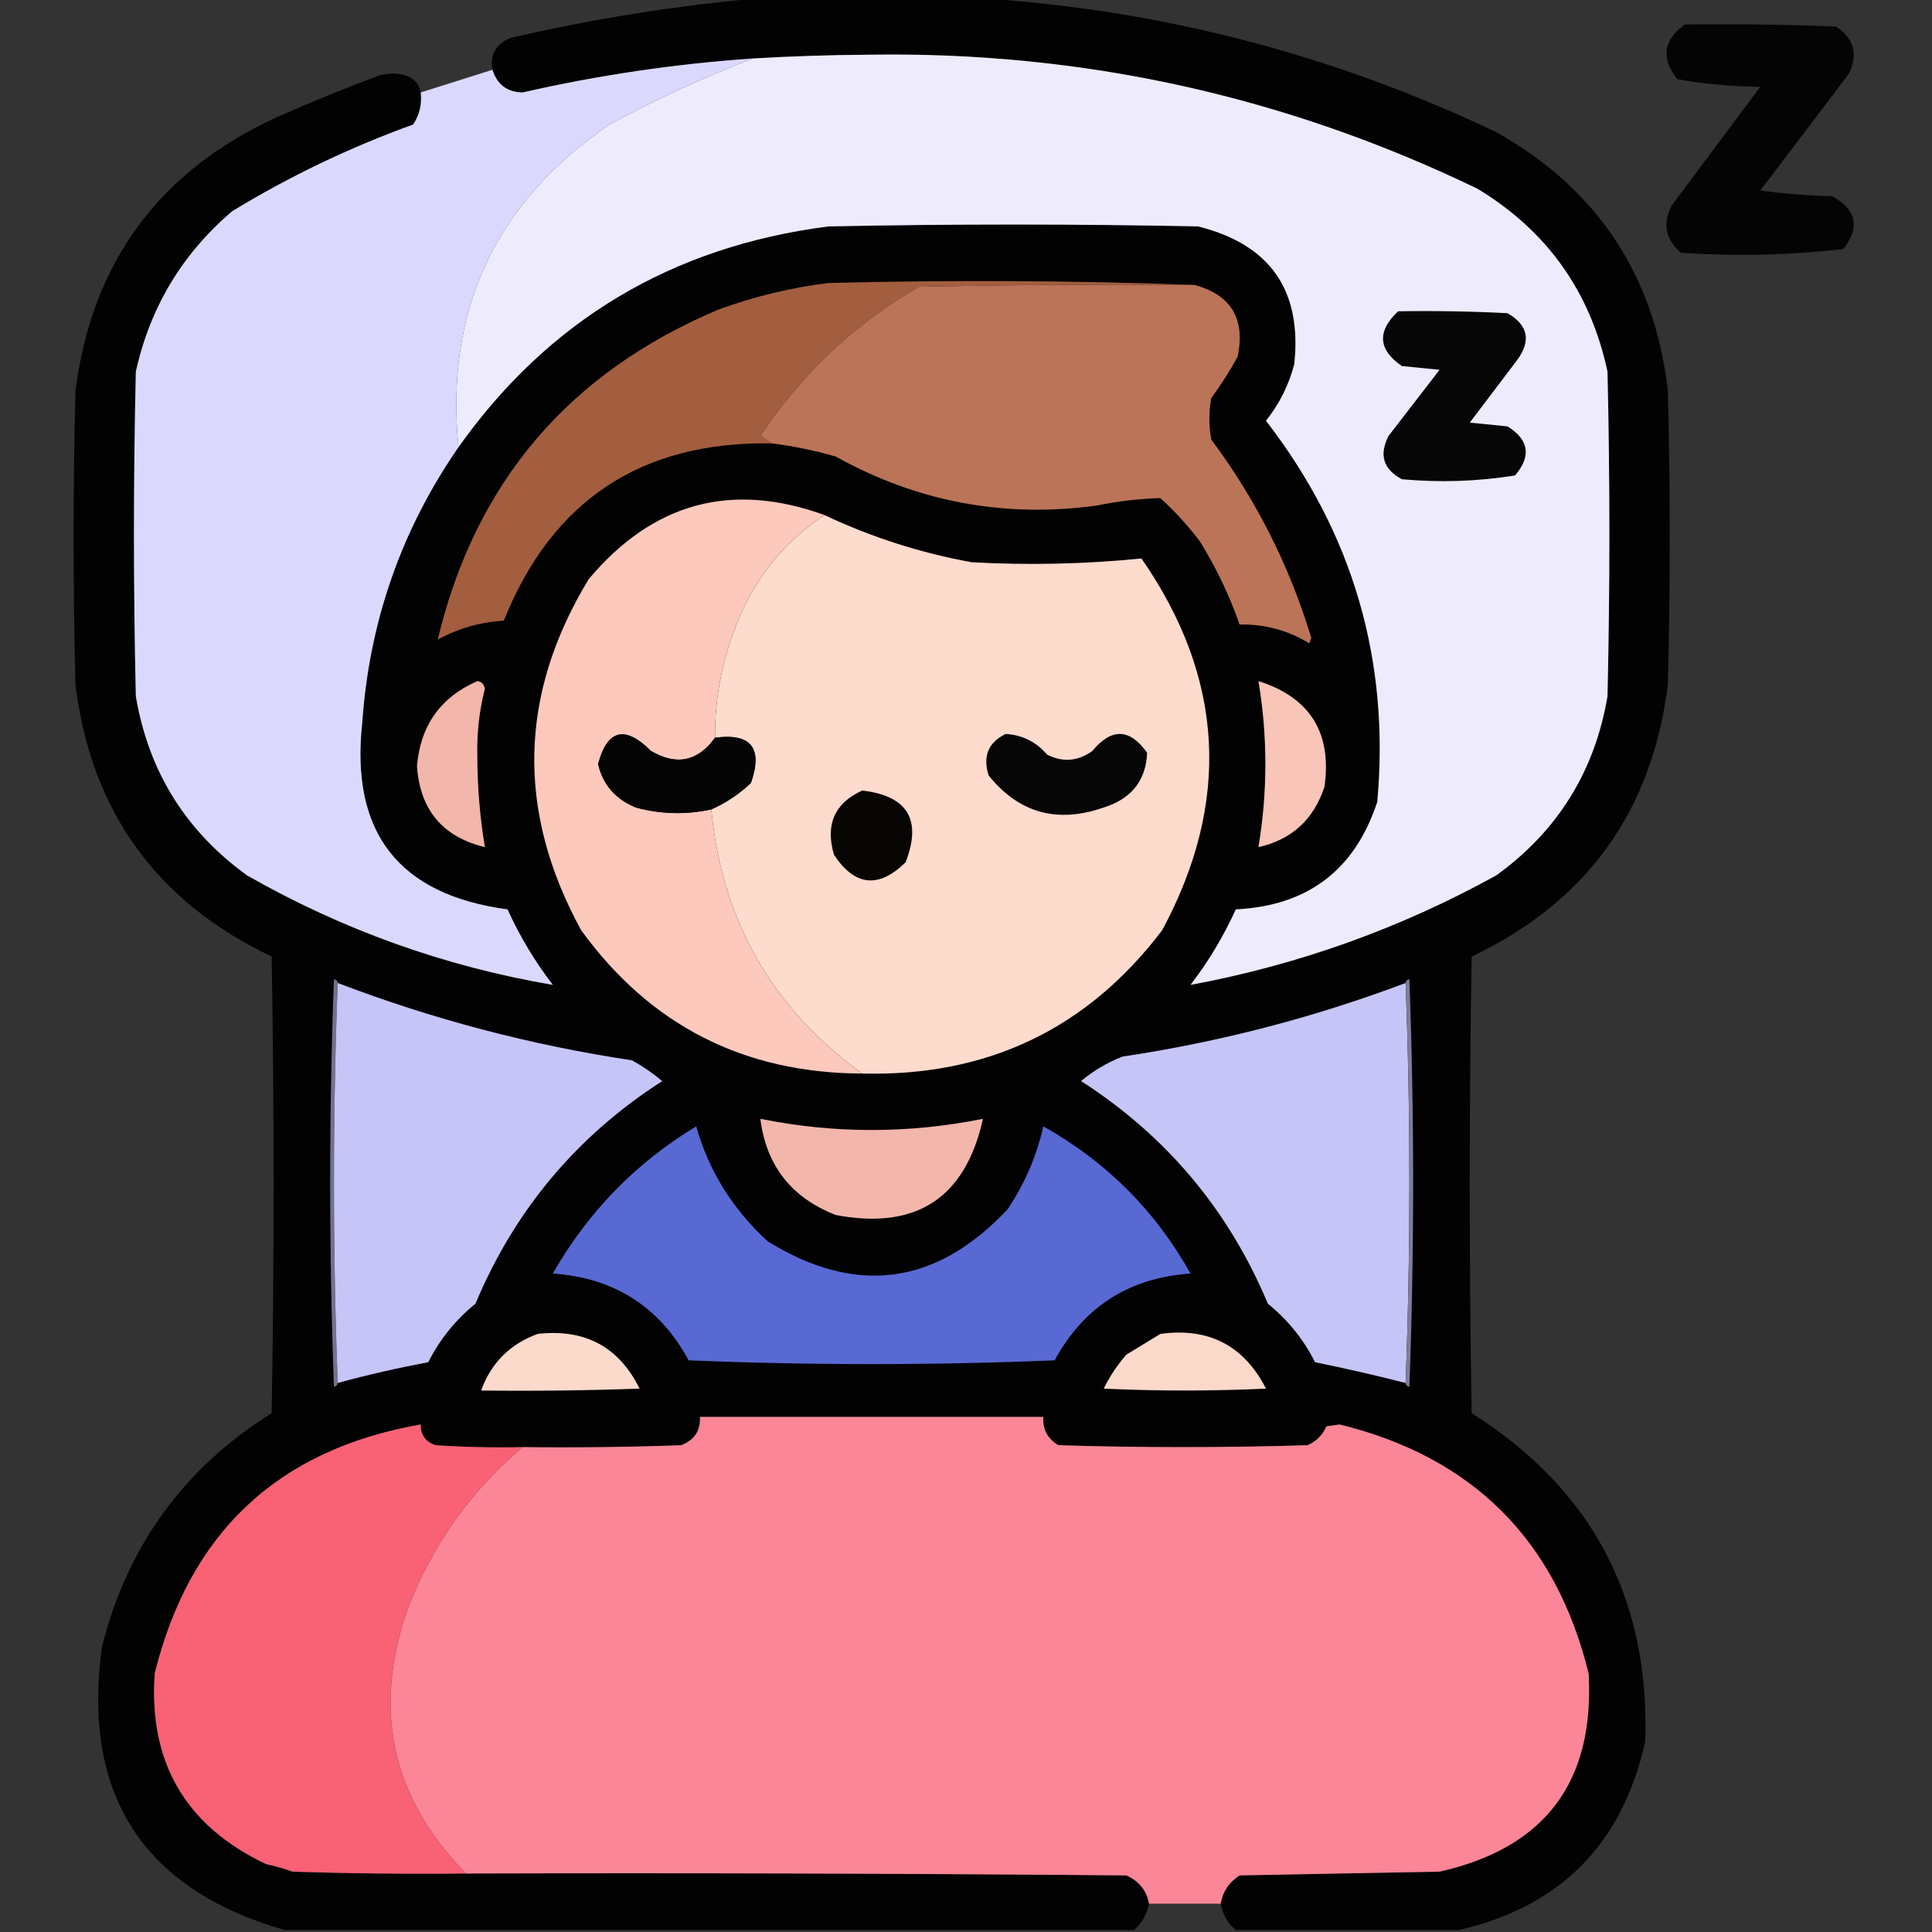 <?xml version="1.0" encoding="UTF-8"?>
<!DOCTYPE svg PUBLIC "-//W3C//DTD SVG 1.1//EN" "http://www.w3.org/Graphics/SVG/1.1/DTD/svg11.dtd">
<svg xmlns="http://www.w3.org/2000/svg" version="1.1" width="512px" height="512px" style="shape-rendering:geometricPrecision; text-rendering:geometricPrecision; image-rendering:optimizeQuality; fill-rule:evenodd; clip-rule:evenodd" xmlns:xlink="http://www.w3.org/1999/xlink">
<rect width="100%" height="100%" fill="#333333" stroke="none"/>
<g><path style="opacity:0.985" fill="#020202" d="M 201.5,-0.5 C 220.833,-0.5 240.167,-0.5 259.5,-0.5C 307.358,2.51 353.024,14.343 396.5,35C 423.288,50.068 438.455,72.901 442,103.5C 442.667,129.5 442.667,155.5 442,181.5C 437.772,215.048 420.438,239.048 390,253.5C 389.333,293.833 389.333,334.167 390,374.5C 421.92,394.671 437.253,423.671 436,461.5C 429.982,488.684 413.482,505.351 386.5,511.5C 366.833,511.5 347.167,511.5 327.5,511.5C 325.331,509.66 323.998,507.326 323.5,504.5C 324.01,501.336 325.676,498.836 328.5,497C 346.167,496.667 363.833,496.333 381.5,496C 409.43,489.723 422.596,472.223 421,443.5C 412.329,408.163 390.329,386.163 355,377.5C 353.833,377.667 352.667,377.833 351.5,378C 350.5,380.333 348.833,382 346.5,383C 324.5,383.667 302.5,383.667 280.5,383C 277.603,381.285 276.269,378.785 276.5,375.5C 246.167,375.5 215.833,375.5 185.5,375.5C 185.673,379.17 184.007,381.67 180.5,383C 166.504,383.5 152.504,383.667 138.5,383.5C 130.826,383.666 123.159,383.5 115.5,383C 112.785,382.125 111.452,380.292 111.5,377.5C 73.742,384.087 50.242,406.087 41,443.5C 39.362,467.06 49.195,483.893 70.5,494C 72.878,494.511 75.212,495.178 77.5,496C 92.83,496.5 108.163,496.667 123.5,496.5C 181.834,496.333 240.168,496.5 298.5,497C 301.892,498.542 303.892,501.042 304.5,504.5C 303.937,507.295 302.604,509.628 300.5,511.5C 225.5,511.5 150.5,511.5 75.5,511.5C 37.869,500.653 21.702,475.653 27,436.5C 33.704,409.74 48.704,389.073 72,374.5C 72.667,334.167 72.667,293.833 72,253.5C 41.499,239.001 24.166,215.001 20,181.5C 19.333,155.5 19.333,129.5 20,103.5C 24.397,69.434 42.23,45.268 73.5,31C 82.386,27.057 91.386,23.39 100.5,20C 102.833,19.333 105.167,19.333 107.5,20C 109.751,20.747 111.084,22.247 111.5,24.5C 111.846,27.602 111.179,30.436 109.5,33C 92.677,39.079 76.677,46.746 61.5,56C 48.258,67.317 39.758,81.484 36,98.5C 35.333,127.167 35.333,155.833 36,184.5C 39.354,204.378 49.187,220.211 65.5,232C 90.836,246.444 117.836,256.111 146.5,261C 141.732,254.798 137.732,248.131 134.5,241C 105.642,237.127 92.808,220.627 96,191.5C 97.86,164.75 106.36,140.417 121.5,118.5C 145.413,84.835 178.079,65.335 219.5,60C 252.167,59.333 284.833,59.333 317.5,60C 336.598,64.764 345.098,76.931 343,96.5C 341.554,102.058 339.054,107.058 335.5,111.5C 358.535,141.306 368.368,174.973 365,212.5C 359.08,230.554 346.58,240.054 327.5,241C 324.268,248.131 320.268,254.798 315.5,261C 344.028,255.712 371.028,246.045 396.5,232C 412.813,220.211 422.646,204.378 426,184.5C 426.667,155.833 426.667,127.167 426,98.5C 421.49,77.329 409.99,61.163 391.5,50C 340.534,25.406 286.701,13.572 230,14.5C 219.813,14.566 209.646,14.899 199.5,15.5C 178.936,16.914 158.603,19.914 138.5,24.5C 134.424,24.429 131.758,22.429 130.5,18.5C 129.846,14.317 131.512,11.484 135.5,10C 157.399,4.945 179.399,1.445 201.5,-0.5 Z"/></g>
<g><path style="opacity:0.924" fill="#000000" d="M 446.5,6.5 C 459.837,6.333 473.171,6.5 486.5,7C 491.301,10.113 492.468,14.28 490,19.5C 482.167,29.833 474.333,40.167 466.5,50.5C 472.807,51.331 479.141,51.831 485.5,52C 492.004,55.52 493.004,60.187 488.5,66C 474.26,67.632 459.927,67.965 445.5,67C 441.387,63.491 440.554,59.324 443,54.5C 450.833,44 458.667,33.5 466.5,23C 459.061,22.93 451.728,22.264 444.5,21C 440.128,15.408 440.794,10.575 446.5,6.5 Z"/></g>
<g><path style="opacity:1" fill="#eeebfd" d="M 121.5,118.5 C 117.913,82.17 131.246,53.67 161.5,33C 173.908,26.291 186.575,20.458 199.5,15.5C 209.646,14.899 219.813,14.566 230,14.5C 286.701,13.572 340.534,25.406 391.5,50C 409.99,61.163 421.49,77.329 426,98.5C 426.667,127.167 426.667,155.833 426,184.5C 422.646,204.378 412.813,220.211 396.5,232C 371.028,246.045 344.028,255.712 315.5,261C 320.268,254.798 324.268,248.131 327.5,241C 346.58,240.054 359.08,230.554 365,212.5C 368.368,174.973 358.535,141.306 335.5,111.5C 339.054,107.058 341.554,102.058 343,96.5C 345.098,76.931 336.598,64.764 317.5,60C 284.833,59.333 252.167,59.333 219.5,60C 178.079,65.335 145.413,84.835 121.5,118.5 Z"/></g>
<g><path style="opacity:1" fill="#dad9fd" d="M 199.5,15.5 C 186.575,20.458 173.908,26.291 161.5,33C 131.246,53.67 117.913,82.17 121.5,118.5C 106.36,140.417 97.86,164.75 96,191.5C 92.808,220.627 105.642,237.127 134.5,241C 137.732,248.131 141.732,254.798 146.5,261C 117.836,256.111 90.836,246.444 65.5,232C 49.187,220.211 39.354,204.378 36,184.5C 35.333,155.833 35.333,127.167 36,98.5C 39.758,81.484 48.258,67.317 61.5,56C 76.677,46.746 92.677,39.079 109.5,33C 111.179,30.436 111.846,27.602 111.5,24.5C 117.833,22.5 124.167,20.5 130.5,18.5C 131.758,22.429 134.424,24.429 138.5,24.5C 158.603,19.914 178.936,16.914 199.5,15.5 Z"/></g>
<g><path style="opacity:1" fill="#a35e3f" d="M 316.5,75.5 C 292.164,75.333 267.831,75.5 243.5,76C 226.449,85.883 212.449,99.05 201.5,115.5C 202.602,116.176 203.602,116.842 204.5,117.5C 169.975,116.92 146.308,132.587 133.5,164.5C 127.27,164.855 121.437,166.522 116,169.5C 125.944,127.873 150.777,98.706 190.5,82C 199.902,78.566 209.568,76.233 219.5,75C 252.003,74.169 284.336,74.336 316.5,75.5 Z"/></g>
<g><path style="opacity:1" fill="#bb7457" d="M 316.5,75.5 C 326.229,78.096 330.062,84.429 328,94.5C 325.929,98.303 323.596,101.97 321,105.5C 320.333,109.167 320.333,112.833 321,116.5C 332.874,132.414 341.707,149.914 347.5,169C 347.333,169.5 347.167,170 347,170.5C 341.367,167.049 335.2,165.382 328.5,165.5C 325.819,157.804 322.319,150.471 318,143.5C 314.831,139.3 311.331,135.467 307.5,132C 301.818,132.165 296.151,132.832 290.5,134C 266.028,137.311 243.028,132.978 221.5,121C 215.914,119.383 210.247,118.216 204.5,117.5C 203.602,116.842 202.602,116.176 201.5,115.5C 212.449,99.05 226.449,85.883 243.5,76C 267.831,75.5 292.164,75.333 316.5,75.5 Z"/></g>
<g><path style="opacity:1" fill="#060606" d="M 370.5,82.5 C 380.172,82.334 389.839,82.5 399.5,83C 404.998,86.167 405.832,90.334 402,95.5C 397.833,101 393.667,106.5 389.5,112C 392.833,112.333 396.167,112.667 399.5,113C 405.209,116.545 405.875,120.879 401.5,126C 391.574,127.59 381.574,127.923 371.5,127C 366.566,124.335 365.399,120.502 368,115.5C 372.5,109.667 377,103.833 381.5,98C 378.167,97.667 374.833,97.333 371.5,97C 365.205,92.662 364.872,87.829 370.5,82.5 Z"/></g>
<g><path style="opacity:1" fill="#fcc9bc" d="M 218.5,136.5 C 208.371,143.144 200.871,152.144 196,163.5C 191.547,173.932 189.381,184.599 189.5,195.5C 184.929,201.818 179.262,202.985 172.5,199C 165.612,192.14 160.945,193.306 158.5,202.5C 159.779,207.957 163.112,211.79 168.5,214C 175.133,215.787 181.799,215.954 188.5,214.5C 191.301,243.942 204.635,267.275 228.5,284.5C 197.129,284.399 172.296,271.732 154,246.5C 136.804,215.041 137.471,184.041 156,153.5C 173.007,133.213 193.84,127.546 218.5,136.5 Z"/></g>
<g><path style="opacity:1" fill="#fddbcd" d="M 218.5,136.5 C 230.926,142.364 243.926,146.531 257.5,149C 272.586,149.831 287.586,149.497 302.5,148C 324.458,179.647 326.291,212.481 308,246.5C 288.164,272.665 261.664,285.331 228.5,284.5C 204.635,267.275 191.301,243.942 188.5,214.5C 192.39,212.781 195.89,210.448 199,207.5C 202.234,198.244 199.067,194.244 189.5,195.5C 189.381,184.599 191.547,173.932 196,163.5C 200.871,152.144 208.371,143.144 218.5,136.5 Z"/></g>
<g><path style="opacity:1" fill="#f3b6aa" d="M 126.5,180.5 C 127.586,180.62 128.253,181.287 128.5,182.5C 127.003,188.394 126.337,194.394 126.5,200.5C 126.515,208.568 127.182,216.568 128.5,224.5C 117.288,221.781 111.288,214.615 110.5,203C 111.427,192.258 116.76,184.758 126.5,180.5 Z"/></g>
<g><path style="opacity:1" fill="#f8c5b8" d="M 333.5,180.5 C 347.178,184.845 353.011,194.178 351,208.5C 348.145,217.192 342.312,222.525 333.5,224.5C 335.948,209.793 335.948,195.126 333.5,180.5 Z"/></g>
<g><path style="opacity:1" fill="#060505" d="M 189.5,195.5 C 199.067,194.244 202.234,198.244 199,207.5C 195.89,210.448 192.39,212.781 188.5,214.5C 181.799,215.954 175.133,215.787 168.5,214C 163.112,211.79 159.779,207.957 158.5,202.5C 160.945,193.306 165.612,192.14 172.5,199C 179.262,202.985 184.929,201.818 189.5,195.5 Z"/></g>
<g><path style="opacity:1" fill="#070606" d="M 266.5,194.5 C 270.933,194.759 274.6,196.593 277.5,200C 281.667,202.086 285.667,201.753 289.5,199C 294.578,192.848 299.411,193.015 304,199.5C 303.686,206.844 299.853,211.677 292.5,214C 280.171,218.295 270.004,215.462 262,205.5C 260.393,200.438 261.893,196.772 266.5,194.5 Z"/></g>
<g><path style="opacity:1" fill="#070605" d="M 228.5,209.5 C 240.532,210.9 244.365,217.233 240,228.5C 232.866,235.54 226.532,234.874 221,226.5C 218.679,218.489 221.179,212.823 228.5,209.5 Z"/></g>
<g><path style="opacity:1" fill="#72728f" d="M 89.5,260.5 C 88.167,295.833 88.167,331.167 89.5,366.5C 89.44,367.043 89.107,367.376 88.5,367.5C 87.167,331.5 87.167,295.5 88.5,259.5C 89.107,259.624 89.44,259.957 89.5,260.5 Z"/></g>
<g><path style="opacity:1" fill="#c5c5f7" d="M 89.5,260.5 C 114.718,270.138 140.718,276.972 167.5,281C 170.378,282.599 173.044,284.433 175.5,286.5C 152.908,300.994 136.408,320.66 126,345.5C 120.695,349.799 116.528,354.966 113.5,361C 105.411,362.514 97.411,364.347 89.5,366.5C 88.167,331.167 88.167,295.833 89.5,260.5 Z"/></g>
<g><path style="opacity:1" fill="#c5c5f7" d="M 372.5,260.5 C 373.833,295.833 373.833,331.167 372.5,366.5C 364.551,364.477 356.551,362.643 348.5,361C 345.472,354.966 341.305,349.799 336,345.5C 325.602,320.697 309.102,301.031 286.5,286.5C 289.774,283.739 293.44,281.572 297.5,280C 323.213,276.155 348.213,269.655 372.5,260.5 Z"/></g>
<g><path style="opacity:1" fill="#7d7d9c" d="M 372.5,260.5 C 372.56,259.957 372.893,259.624 373.5,259.5C 374.833,295.5 374.833,331.5 373.5,367.5C 372.893,367.376 372.56,367.043 372.5,366.5C 373.833,331.167 373.833,295.833 372.5,260.5 Z"/></g>
<g><path style="opacity:1" fill="#f3b6ab" d="M 201.5,296.5 C 221.14,300.452 240.807,300.452 260.5,296.5C 255.823,317.516 242.823,326.016 221.5,322C 209.733,317.41 203.066,308.91 201.5,296.5 Z"/></g>
<g><path style="opacity:1" fill="#5869d4" d="M 184.5,298.5 C 187.846,310.325 194.18,320.492 203.5,329C 226.93,343.45 248.097,340.616 267,320.5C 271.531,313.769 274.698,306.436 276.5,298.5C 293.167,307.833 306.167,320.833 315.5,337.5C 299.223,338.63 287.223,346.297 279.5,360.5C 247.167,361.833 214.833,361.833 182.5,360.5C 174.798,346.305 162.798,338.638 146.5,337.5C 155.834,321.167 168.501,308.167 184.5,298.5 Z"/></g>
<g><path style="opacity:1" fill="#fbdacc" d="M 142.5,353.5 C 155.009,352.084 164.009,356.917 169.5,368C 155.504,368.5 141.504,368.667 127.5,368.5C 130.164,361.169 135.164,356.169 142.5,353.5 Z"/></g>
<g><path style="opacity:1" fill="#fad9cb" d="M 307.5,353.5 C 320.311,351.738 329.644,356.571 335.5,368C 321.167,368.667 306.833,368.667 292.5,368C 294.108,364.728 296.108,361.728 298.5,359C 301.564,357.141 304.564,355.308 307.5,353.5 Z"/></g>
<g><path style="opacity:1" fill="#fa8697" d="M 323.5,504.5 C 317.167,504.5 310.833,504.5 304.5,504.5C 303.892,501.042 301.892,498.542 298.5,497C 240.168,496.5 181.834,496.333 123.5,496.5C 103.848,476.543 98.681,453.21 108,426.5C 114.537,409.483 124.704,395.15 138.5,383.5C 152.504,383.667 166.504,383.5 180.5,383C 184.007,381.67 185.673,379.17 185.5,375.5C 215.833,375.5 246.167,375.5 276.5,375.5C 276.269,378.785 277.603,381.285 280.5,383C 302.5,383.667 324.5,383.667 346.5,383C 348.833,382 350.5,380.333 351.5,378C 352.667,377.833 353.833,377.667 355,377.5C 390.329,386.163 412.329,408.163 421,443.5C 422.596,472.223 409.43,489.723 381.5,496C 363.833,496.333 346.167,496.667 328.5,497C 325.676,498.836 324.01,501.336 323.5,504.5 Z"/></g>
<g><path style="opacity:1" fill="#f96175" d="M 138.5,383.5 C 124.704,395.15 114.537,409.483 108,426.5C 98.681,453.21 103.848,476.543 123.5,496.5C 108.163,496.667 92.83,496.5 77.5,496C 75.212,495.178 72.878,494.511 70.5,494C 49.195,483.893 39.362,467.06 41,443.5C 50.242,406.087 73.742,384.087 111.5,377.5C 111.452,380.292 112.785,382.125 115.5,383C 123.159,383.5 130.826,383.666 138.5,383.5 Z"/></g>
</svg>
